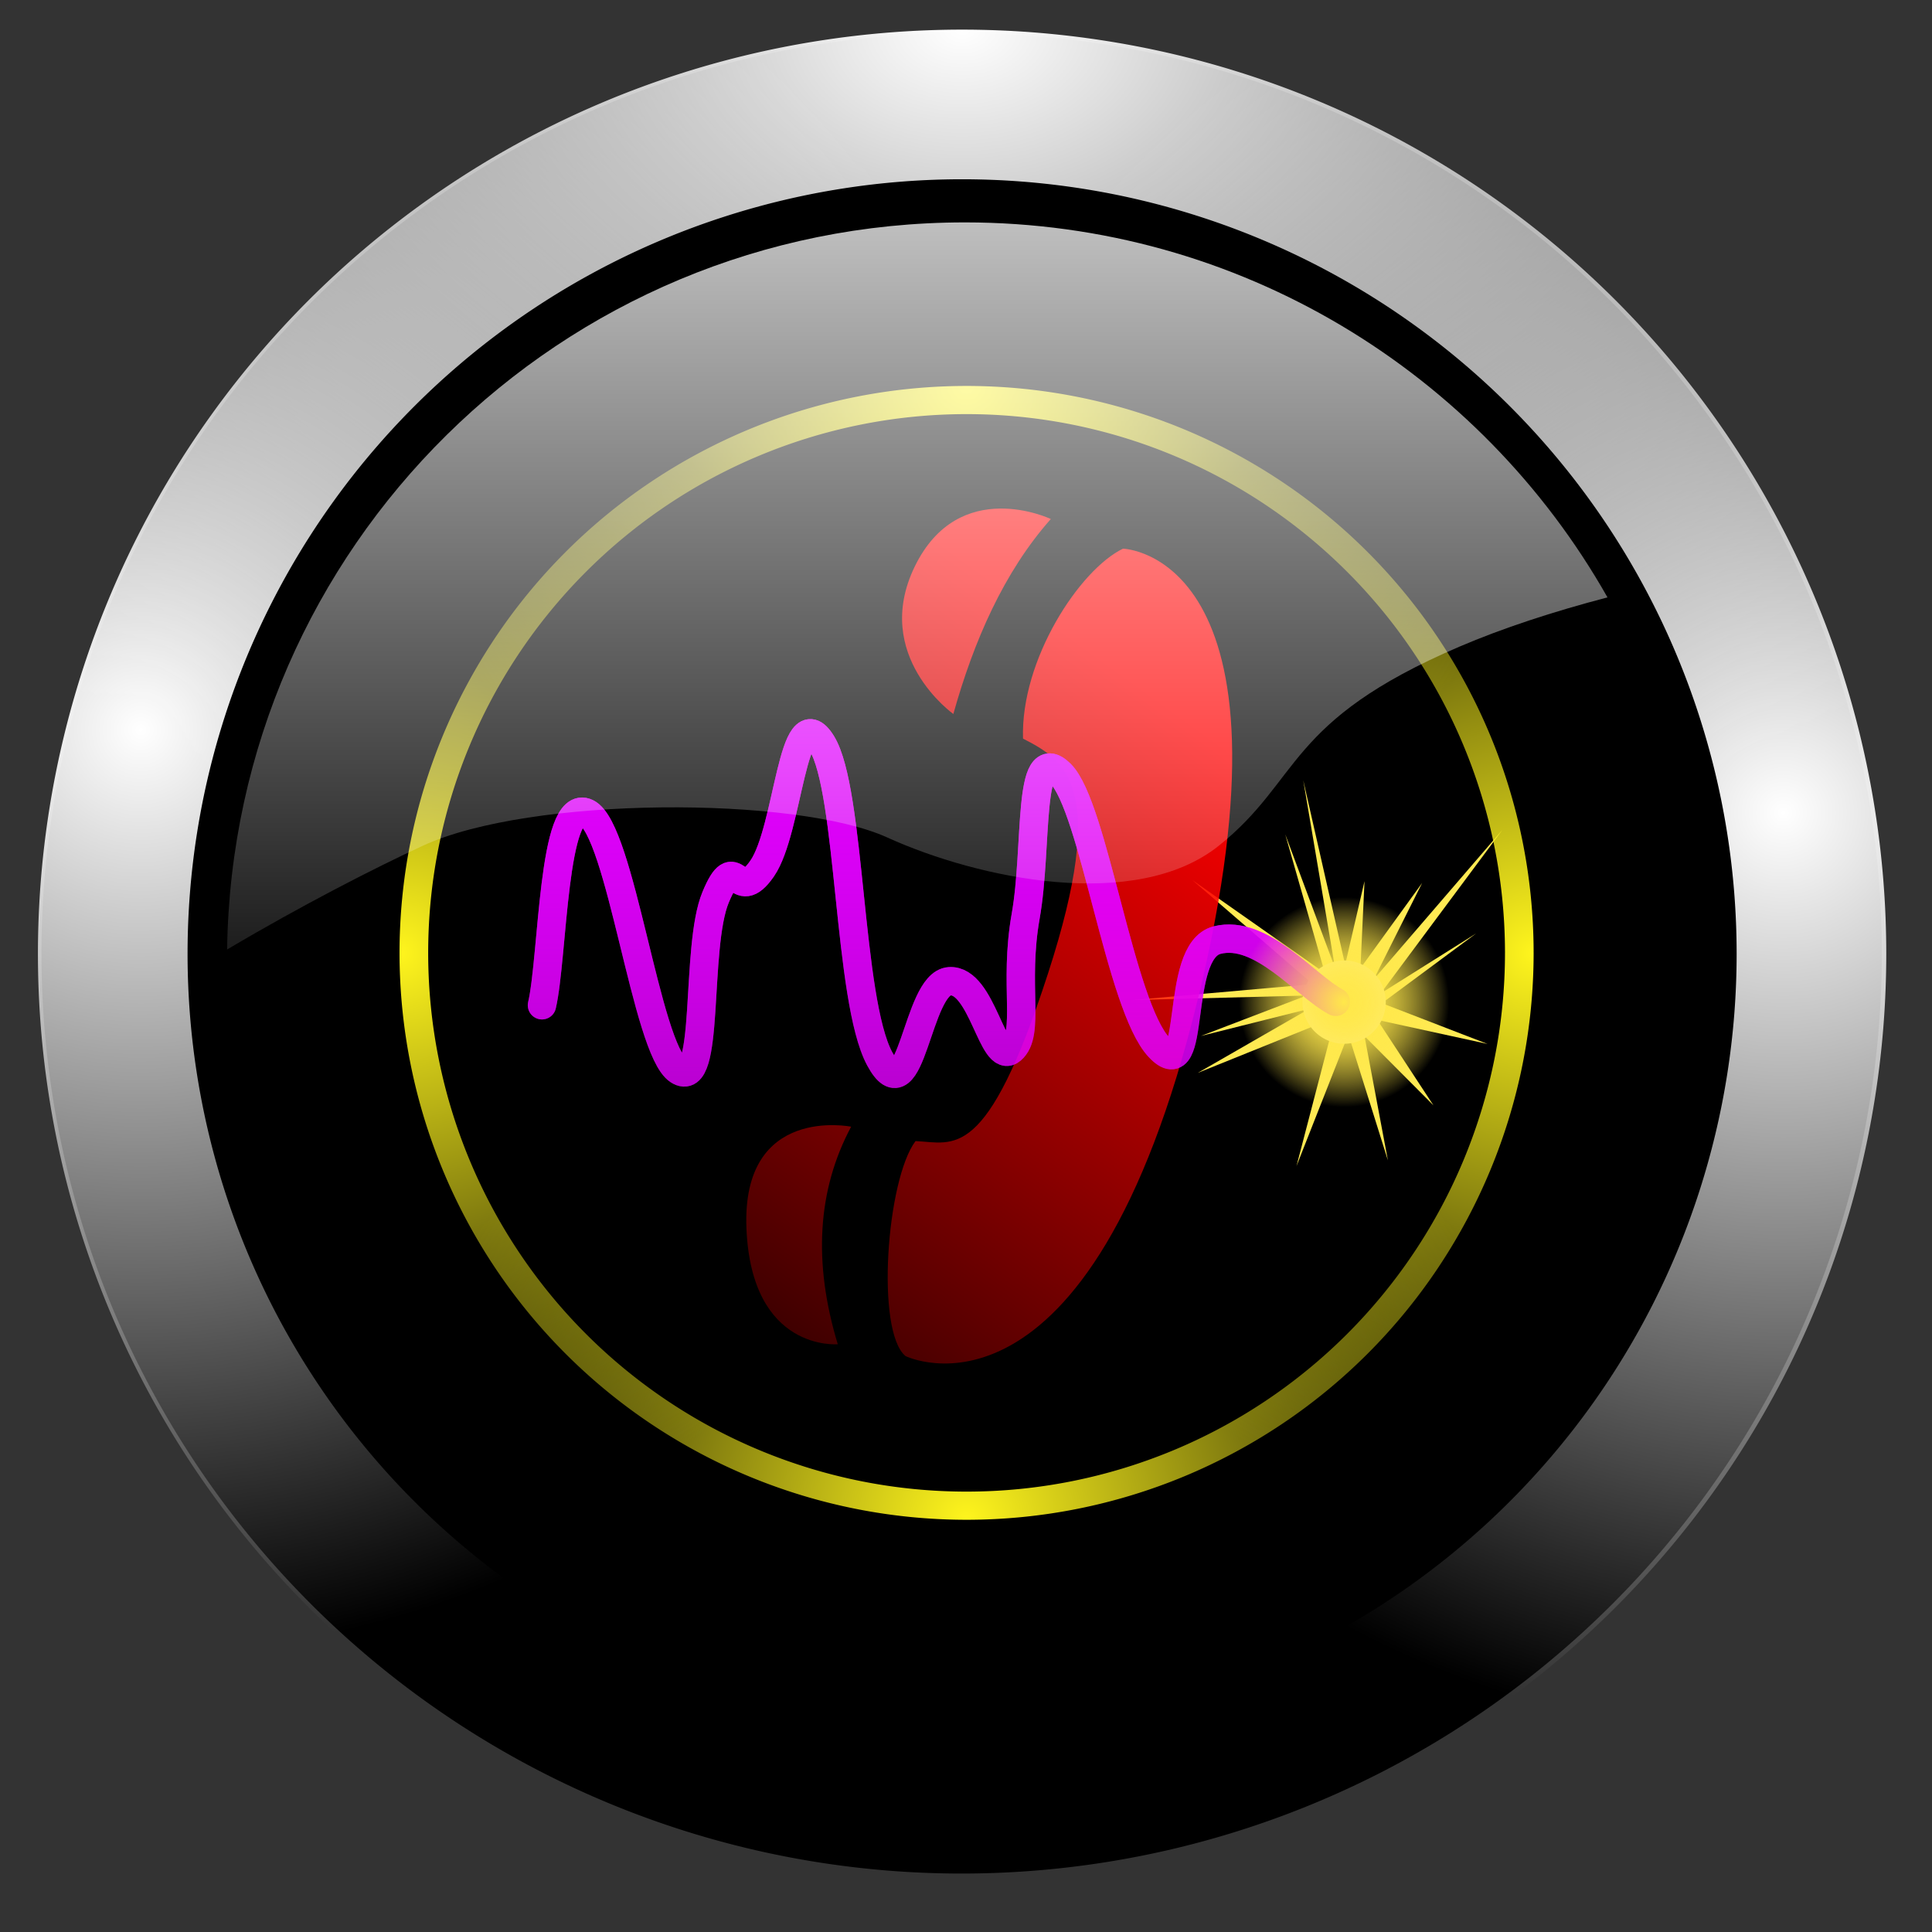<?xml version="1.0" encoding="UTF-8" standalone="no"?>
<!-- Created with Inkscape (http://www.inkscape.org/) -->

<svg
   xmlns:dc="http://purl.org/dc/elements/1.1/"
   xmlns:cc="http://creativecommons.org/ns#"
   xmlns:rdf="http://www.w3.org/1999/02/22-rdf-syntax-ns#"
   xmlns:svg="http://www.w3.org/2000/svg"
   xmlns="http://www.w3.org/2000/svg"
   xmlns:xlink="http://www.w3.org/1999/xlink"
   xmlns:sodipodi="http://sodipodi.sourceforge.net/DTD/sodipodi-0.dtd"
   xmlns:inkscape="http://www.inkscape.org/namespaces/inkscape"
   width="256"
   height="256"
   id="svg12976"
   version="1.1"
   inkscape:version="0.47pre0 r21549"
   sodipodi:docname="Nouveau document 9"
   inkscape:output_extension="org.inkscape.output.svg.inkscape">
  <rect width="100%" height="100%" fill="#333333" stroke="none"/>
  <defs
     id="defs12978">
    <inkscape:perspective
       sodipodi:type="inkscape:persp3d"
       inkscape:vp_x="0 : 526.18109 : 1"
       inkscape:vp_y="0 : 1000 : 0"
       inkscape:vp_z="744.09448 : 526.18109 : 1"
       inkscape:persp3d-origin="372.04724 : 350.78739 : 1"
       id="perspective12984" />
    <inkscape:perspective
       id="perspective12834"
       inkscape:persp3d-origin="0.5 : 0.33333333 : 1"
       inkscape:vp_z="1 : 0.5 : 1"
       inkscape:vp_y="0 : 1000 : 0"
       inkscape:vp_x="0 : 0.5 : 1"
       sodipodi:type="inkscape:persp3d" />
    <radialGradient
       inkscape:collect="always"
       xlink:href="#linearGradient4824"
       id="radialGradient4830"
       cx="15.594"
       cy="88.654"
       fx="15.594"
       fy="88.654"
       r="114.767"
       gradientUnits="userSpaceOnUse" />
    <linearGradient
       inkscape:collect="always"
       id="linearGradient4824">
      <stop
         style="stop-color:#ffffff;stop-opacity:1;"
         offset="0"
         id="stop4826" />
      <stop
         style="stop-color:#ffffff;stop-opacity:0;"
         offset="1"
         id="stop4828" />
    </linearGradient>
    <radialGradient
       inkscape:collect="always"
       xlink:href="#linearGradient4824"
       id="radialGradient4838"
       gradientUnits="userSpaceOnUse"
       cx="219.531"
       cy="98.954"
       fx="219.531"
       fy="98.954"
       r="114.767" />
    <radialGradient
       inkscape:collect="always"
       xlink:href="#linearGradient4824"
       id="radialGradient4842"
       gradientUnits="userSpaceOnUse"
       cx="117.562"
       cy="1.696"
       fx="117.562"
       fy="1.696"
       r="114.767"
       gradientTransform="matrix(1.44,0,0,1,-51.698,0)" />
    <linearGradient
       inkscape:collect="always"
       xlink:href="#linearGradient4859"
       id="linearGradient4865"
       x1="121.547"
       y1="-8.986"
       x2="121.547"
       y2="143.392"
       gradientUnits="userSpaceOnUse" />
    <linearGradient
       inkscape:collect="always"
       id="linearGradient4859">
      <stop
         style="stop-color:#ffffff;stop-opacity:1;"
         offset="0"
         id="stop4861" />
      <stop
         style="stop-color:#ffffff;stop-opacity:0;"
         offset="1"
         id="stop4863" />
    </linearGradient>
    <linearGradient
       inkscape:collect="always"
       xlink:href="#linearGradient5784"
       id="linearGradient5794"
       x1="6.842"
       y1="3.303"
       x2="-0.227"
       y2="13.119"
       gradientUnits="userSpaceOnUse" />
    <linearGradient
       inkscape:collect="always"
       id="linearGradient5784">
      <stop
         style="stop-color:#ff0000;stop-opacity:1;"
         offset="0"
         id="stop5786" />
      <stop
         style="stop-color:#ff0000;stop-opacity:0;"
         offset="1"
         id="stop5788" />
    </linearGradient>
    <linearGradient
       inkscape:collect="always"
       xlink:href="#linearGradient5784"
       id="linearGradient12864"
       x1="6.842"
       y1="3.303"
       x2="-0.227"
       y2="13.119"
       gradientUnits="userSpaceOnUse" />
    <linearGradient
       inkscape:collect="always"
       xlink:href="#linearGradient5784"
       id="linearGradient12872"
       x1="6.842"
       y1="3.303"
       x2="-0.227"
       y2="13.119"
       gradientUnits="userSpaceOnUse" />
    <linearGradient
       inkscape:collect="always"
       xlink:href="#linearGradient5784"
       id="linearGradient12880"
       x1="6.842"
       y1="3.303"
       x2="-0.227"
       y2="13.119"
       gradientUnits="userSpaceOnUse" />
    <radialGradient
       inkscape:collect="always"
       xlink:href="#linearGradient5798"
       id="radialGradient5806"
       cx="7.217"
       cy="0.107"
       fx="7.217"
       fy="0.107"
       r="7.404"
       gradientTransform="matrix(1,0,0,1.017,0,-0.125)"
       gradientUnits="userSpaceOnUse" />
    <linearGradient
       inkscape:collect="always"
       id="linearGradient5798">
      <stop
         style="stop-color:#fff51d;stop-opacity:1;"
         offset="0"
         id="stop5800" />
      <stop
         style="stop-color:#fff51d;stop-opacity:0;"
         offset="1"
         id="stop5802" />
    </linearGradient>
    <radialGradient
       inkscape:collect="always"
       xlink:href="#linearGradient5798"
       id="radialGradient5810"
       gradientUnits="userSpaceOnUse"
       gradientTransform="matrix(1,0,0,1.017,0,-0.125)"
       cx="7.217"
       cy="14.917"
       fx="7.217"
       fy="14.917"
       r="7.404" />
    <radialGradient
       inkscape:collect="always"
       xlink:href="#linearGradient5798"
       id="radialGradient5814"
       gradientUnits="userSpaceOnUse"
       gradientTransform="matrix(1,0,0,1.017,0,-0.125)"
       cx="14.619"
       cy="7.512"
       fx="14.619"
       fy="7.512"
       r="7.404" />
    <radialGradient
       inkscape:collect="always"
       xlink:href="#linearGradient5798"
       id="radialGradient5818"
       gradientUnits="userSpaceOnUse"
       gradientTransform="matrix(1,0,0,1.017,0,-0.125)"
       cx="-0.185"
       cy="7.512"
       fx="-0.185"
       fy="7.512"
       r="7.404" />
    <linearGradient
       inkscape:collect="always"
       xlink:href="#linearGradient5822"
       id="linearGradient5828"
       x1="124.404"
       y1="86.322"
       x2="124.404"
       y2="222.281"
       gradientUnits="userSpaceOnUse" />
    <linearGradient
       inkscape:collect="always"
       id="linearGradient5822">
      <stop
         style="stop-color:#e201ff;stop-opacity:1;"
         offset="0"
         id="stop5824" />
      <stop
         style="stop-color:#e201ff;stop-opacity:0;"
         offset="1"
         id="stop5826" />
    </linearGradient>
    <radialGradient
       inkscape:collect="always"
       xlink:href="#linearGradient9200"
       id="radialGradient9206"
       cx="18.628"
       cy="11.902"
       fx="18.628"
       fy="11.902"
       r="0.751"
       gradientUnits="userSpaceOnUse" />
    <linearGradient
       inkscape:collect="always"
       id="linearGradient9200">
      <stop
         style="stop-color: rgb(255, 232, 74); stop-opacity: 1;"
         offset="0"
         id="stop9202" />
      <stop
         style="stop-color: rgb(255, 232, 74); stop-opacity: 0;"
         offset="1"
         id="stop9204" />
    </linearGradient>
    <linearGradient
       inkscape:collect="always"
       xlink:href="#linearGradient5822"
       id="linearGradient12921"
       x1="124.404"
       y1="86.322"
       x2="124.404"
       y2="222.281"
       gradientUnits="userSpaceOnUse" />
    <radialGradient
       inkscape:collect="always"
       xlink:href="#linearGradient9200"
       id="radialGradient12929"
       cx="18.628"
       cy="11.902"
       fx="18.628"
       fy="11.902"
       r="0.751"
       gradientUnits="userSpaceOnUse" />
    <linearGradient
       y2="13.119"
       x2="-0.227"
       y1="3.303"
       x1="6.842"
       gradientUnits="userSpaceOnUse"
       id="linearGradient12964"
       xlink:href="#linearGradient5784"
       inkscape:collect="always" />
    <linearGradient
       y2="13.119"
       x2="-0.227"
       y1="3.303"
       x1="6.842"
       gradientUnits="userSpaceOnUse"
       id="linearGradient12966"
       xlink:href="#linearGradient5784"
       inkscape:collect="always" />
    <linearGradient
       y2="13.119"
       x2="-0.227"
       y1="3.303"
       x1="6.842"
       gradientUnits="userSpaceOnUse"
       id="linearGradient12968"
       xlink:href="#linearGradient5784"
       inkscape:collect="always" />
    <linearGradient
       y2="222.281"
       x2="124.404"
       y1="86.322"
       x1="124.404"
       gradientUnits="userSpaceOnUse"
       id="linearGradient12970"
       xlink:href="#linearGradient5822"
       inkscape:collect="always" />
    <radialGradient
       r="0.751"
       fy="11.902"
       fx="18.628"
       cy="11.902"
       cx="18.628"
       gradientUnits="userSpaceOnUse"
       id="radialGradient12972"
       xlink:href="#linearGradient9200"
       inkscape:collect="always" />
    <radialGradient
       r="0.751"
       fy="11.902"
       fx="18.628"
       cy="11.902"
       cx="18.628"
       gradientUnits="userSpaceOnUse"
       id="radialGradient12974"
       xlink:href="#linearGradient9200"
       inkscape:collect="always" />
    <linearGradient
       inkscape:collect="always"
       xlink:href="#linearGradient5822"
       id="linearGradient13189"
       gradientUnits="userSpaceOnUse"
       x1="124.404"
       y1="86.322"
       x2="124.404"
       y2="222.281"
       gradientTransform="translate(-3.1235624e-4,796.362)" />
    <linearGradient
       inkscape:collect="always"
       xlink:href="#linearGradient5822"
       id="linearGradient13193"
       gradientUnits="userSpaceOnUse"
       x1="124.404"
       y1="86.322"
       x2="124.404"
       y2="222.281"
       gradientTransform="translate(-3.1235624e-4,796.362)" />
    <linearGradient
       inkscape:collect="always"
       xlink:href="#linearGradient4859"
       id="linearGradient13213"
       gradientUnits="userSpaceOnUse"
       x1="121.547"
       y1="-8.986"
       x2="121.547"
       y2="143.392"
       gradientTransform="translate(-3.1235624e-4,796.362)" />
  </defs>
  <sodipodi:namedview
     id="base"
     pagecolor="#ffffff"
     bordercolor="#666666"
     borderopacity="1.0"
     inkscape:pageopacity="0.0"
     inkscape:pageshadow="2"
     inkscape:zoom="0.98994949"
     inkscape:cx="262.29238"
     inkscape:cy="201.06875"
     inkscape:document-units="px"
     inkscape:current-layer="layer1"
     showgrid="false"
     inkscape:window-width="990"
     inkscape:window-height="485"
     inkscape:window-x="674"
     inkscape:window-y="539"
     inkscape:window-maximized="0" />
  <g
     inkscape:label="Calque 1"
     inkscape:groupmode="layer"
     id="layer1"
     transform="translate(0,-796.362)">
    <path
       sodipodi:type="arc"
       style="fill:#000000;fill-opacity:1;stroke:none"
       id="path4820"
       sodipodi:cx="117.56223"
       sodipodi:cy="116.46352"
       sodipodi:rx="105.47639"
       sodipodi:ry="105.47639"
       d="m 223.039,116.464 a 105.476,105.476 0 1 1 -210.953,0 105.476,105.476 0 1 1 210.953,0 z"
       transform="matrix(1.156,0,0,1.156,-8.481,788.053)" />
    <path
       transform="matrix(1.067,0,0,1.067,2.044,798.479)"
       d="m 223.039,116.464 a 105.476,105.476 0 1 1 -210.953,0 105.476,105.476 0 1 1 210.953,0 z"
       sodipodi:ry="105.47639"
       sodipodi:rx="105.47639"
       sodipodi:cy="116.46352"
       sodipodi:cx="117.56223"
       id="path4822"
       style="fill:none;stroke:url(#radialGradient4830);stroke-width:18.582;stroke-miterlimit:4;stroke-opacity:1;stroke-dasharray:none"
       sodipodi:type="arc" />
    <path
       sodipodi:type="arc"
       style="fill:none;stroke:url(#radialGradient4838);stroke-width:18.582;stroke-miterlimit:4;stroke-opacity:1;stroke-dasharray:none"
       id="path4836"
       sodipodi:cx="117.56223"
       sodipodi:cy="116.46352"
       sodipodi:rx="105.47639"
       sodipodi:ry="105.47639"
       d="m 223.039,116.464 a 105.476,105.476 0 1 1 -210.953,0 105.476,105.476 0 1 1 210.953,0 z"
       transform="matrix(1.067,0,0,1.067,2.044,798.479)" />
    <path
       transform="matrix(1.067,0,0,1.067,2.044,798.479)"
       d="m 223.039,116.464 a 105.476,105.476 0 1 1 -210.953,0 105.476,105.476 0 1 1 210.953,0 z"
       sodipodi:ry="105.47639"
       sodipodi:rx="105.47639"
       sodipodi:cy="116.46352"
       sodipodi:cx="117.56223"
       id="path4840"
       style="fill:none;stroke:url(#radialGradient4842);stroke-width:18.582;stroke-miterlimit:4;stroke-opacity:1;stroke-dasharray:none"
       sodipodi:type="arc" />
    <path
       sodipodi:nodetypes="ccc"
       id="path2276"
       d="m 107.054,855.575 0,-4.176 0,4.176 z"
       style="fill:#ffffff;fill-opacity:0.757;fill-rule:nonzero;stroke:none" />
    <path
       sodipodi:type="arc"
       style="fill:none;stroke:#000000;stroke-width:0.374;stroke-linecap:round;stroke-linejoin:round;stroke-miterlimit:4;stroke-opacity:1;stroke-dasharray:none;stroke-dashoffset:0"
       id="path7014"
       sodipodi:cx="7.2169476"
       sodipodi:cy="7.5118856"
       sodipodi:rx="7.2169476"
       sodipodi:ry="7.3399639"
       d="m 14.434,7.512 a 7.217,7.34 0 1 1 -3.7e-5,-0.023"
       sodipodi:start="0"
       sodipodi:end="6.2799944"
       sodipodi:open="true"
       transform="matrix(10.148,0,0,9.98,54.839,847.647)" />
    <g
       id="g9460"
       transform="matrix(10.598,0,0,10.598,58.56,838)"
       style="fill:#000000;fill-opacity:1">
      <path
         sodipodi:nodetypes="ccczccz"
         id="path7707"
         d="m 9.452,8.557 c -1.361,5.595 -3.656,4.469 -3.656,4.469 -0.375,-0.309 -0.238,-2.205 0.125,-2.688 0.483,0.021 0.887,0.277 1.656,-2.094 0.76,-2.343 0.216,-2.667 -0.312,-2.938 -0.031,-0.989 0.709,-2.114 1.25,-2.375 0,0 2.291,0.059 0.938,5.625 z"
         style="fill:#000000;fill-opacity:1;fill-rule:evenodd;stroke:none" />
      <path
         sodipodi:nodetypes="cczc"
         id="path8582"
         d="m 7.613,2.56 c -0.588,0.663 -0.964,1.527 -1.219,2.438 0,0 -1.025,-0.727 -0.483,-1.843 0.555,-1.141 1.701,-0.595 1.701,-0.595 z"
         style="fill:#000000;fill-opacity:1;fill-rule:evenodd;stroke:none" />
      <path
         style="fill:#000000;fill-opacity:1;fill-rule:evenodd;stroke:none"
         d="m 5.116,10.158 c -0.422,0.791 -0.477,1.698 -0.167,2.72 0,0 -1.08,0.097 -1.142,-1.451 -0.061,-1.547 1.308,-1.269 1.308,-1.269 z"
         id="path9458"
         sodipodi:nodetypes="cczc" />
    </g>
    <path
       sodipodi:nodetypes="czzzzzzzzzzzzz"
       id="path7020"
       d="m 71.814,929.562 c 1.482,-6.374 1.407,-27.651 5.926,-25.494 4.519,2.157 7.881,31.325 12.151,34.122 4.27,2.798 2.153,-16.242 4.93,-22.932 2.777,-6.69 2.66,1.271 6.178,-3.828 3.518,-5.099 4.004,-22.873 7.895,-16.568 3.89,6.305 3.438,33.907 7.667,41.787 4.229,7.88 4.884,-9.97 9.251,-10.266 4.367,-0.296 5.693,11.239 8.217,9.082 2.524,-2.157 0.255,-8.564 1.878,-17.71 1.623,-9.146 0.196,-23.222 4.615,-18.874 4.419,4.348 7.875,30.752 13.06,36.265 5.185,5.513 1.828,-12.703 7.681,-14.213 5.853,-1.51 11.797,6.13 15.73,8.174"
       style="fill:none;stroke:#000000;stroke-width:3.761;stroke-linecap:round;stroke-linejoin:round;stroke-miterlimit:4;stroke-opacity:1;stroke-dasharray:none" />
    <path
       sodipodi:nodetypes="cccccccccccccccccccccccccccccc"
       id="path7022"
       d="m 178.24,924.19 -5.551,-24.434 4.215,24.885 -6.602,-17.724 5.25,18.38 -17.559,-12.32 15.957,13.786 -23.933,2.114 23.119,-0.602 -14.004,5.357 14.367,-3.606 -14.789,8.5 15.435,-6.227 2.132,1.38 -4.487,17.195 6.874,-17.46 5.242,16.707 -3.102,-16.471 9.132,9.172 -7.433,-11.32 14.602,3.188 -14.001,-5.399 12.496,-9.247 -12.645,7.945 16.114,-21.662 -17.026,19.78 6.397,-12.748 -8.174,11.297 0.538,-11.536 -2.563,11.066 z"
       style="fill:#ffea53;fill-opacity:1;fill-rule:evenodd;stroke:none" />
    <path
       transform="matrix(7.343,0,0,7.345,41.321,841.723)"
       sodipodi:open="true"
       sodipodi:end="6.2799944"
       sodipodi:start="0"
       d="m 19.379,11.902 a 0.751,0.751 0 1 1 -4e-6,-0.002"
       sodipodi:ry="0.75130093"
       sodipodi:rx="0.75130093"
       sodipodi:cy="11.901631"
       sodipodi:cx="18.627844"
       id="path7024"
       style="fill:#fcf5c7;fill-opacity:1;fill-rule:nonzero;stroke:none"
       sodipodi:type="arc" />
    <g
       style="fill:url(#linearGradient5794);fill-opacity:1"
       transform="matrix(10.598,0,0,10.598,58.56,838)"
       id="g5776">
      <path
         style="fill:url(#linearGradient12964);fill-opacity:1;fill-rule:evenodd;stroke:none"
         d="m 9.452,8.557 c -1.361,5.595 -3.656,4.469 -3.656,4.469 -0.375,-0.309 -0.238,-2.205 0.125,-2.688 0.483,0.021 0.887,0.277 1.656,-2.094 0.76,-2.343 0.216,-2.667 -0.312,-2.938 -0.031,-0.989 0.709,-2.114 1.25,-2.375 0,0 2.291,0.059 0.938,5.625 z"
         id="path5778"
         sodipodi:nodetypes="ccczccz" />
      <path
         style="fill:url(#linearGradient12966);fill-opacity:1;fill-rule:evenodd;stroke:none"
         d="m 7.613,2.56 c -0.588,0.663 -0.964,1.527 -1.219,2.438 0,0 -1.025,-0.727 -0.483,-1.843 0.555,-1.141 1.701,-0.595 1.701,-0.595 z"
         id="path5780"
         sodipodi:nodetypes="cczc" />
      <path
         sodipodi:nodetypes="cczc"
         id="path5782"
         d="m 5.116,10.158 c -0.422,0.791 -0.477,1.698 -0.167,2.72 0,0 -1.08,0.097 -1.142,-1.451 -0.061,-1.547 1.308,-1.269 1.308,-1.269 z"
         style="fill:url(#linearGradient12968);fill-opacity:1;fill-rule:evenodd;stroke:none" />
    </g>
    <path
       transform="matrix(10.148,0,0,9.98,54.839,847.647)"
       sodipodi:open="true"
       sodipodi:end="6.2799944"
       sodipodi:start="0"
       d="m 14.434,7.512 a 7.217,7.34 0 1 1 -3.7e-5,-0.023"
       sodipodi:ry="7.3399639"
       sodipodi:rx="7.2169476"
       sodipodi:cy="7.5118856"
       sodipodi:cx="7.2169476"
       id="path5796"
       style="fill:none;stroke:url(#radialGradient5806);stroke-width:0.374;stroke-linecap:round;stroke-linejoin:round;stroke-miterlimit:4;stroke-opacity:1;stroke-dasharray:none;stroke-dashoffset:0"
       sodipodi:type="arc" />
    <path
       sodipodi:type="arc"
       style="fill:none;stroke:url(#radialGradient5810);stroke-width:0.374;stroke-linecap:round;stroke-linejoin:round;stroke-miterlimit:4;stroke-opacity:1;stroke-dasharray:none;stroke-dashoffset:0"
       id="path5808"
       sodipodi:cx="7.2169476"
       sodipodi:cy="7.5118856"
       sodipodi:rx="7.2169476"
       sodipodi:ry="7.3399639"
       d="m 14.434,7.512 a 7.217,7.34 0 1 1 -3.7e-5,-0.023"
       sodipodi:start="0"
       sodipodi:end="6.2799944"
       sodipodi:open="true"
       transform="matrix(10.148,0,0,9.98,54.839,847.647)" />
    <path
       transform="matrix(10.148,0,0,9.98,54.839,847.647)"
       sodipodi:open="true"
       sodipodi:end="6.2799944"
       sodipodi:start="0"
       d="m 14.434,7.512 a 7.217,7.34 0 1 1 -3.7e-5,-0.023"
       sodipodi:ry="7.3399639"
       sodipodi:rx="7.2169476"
       sodipodi:cy="7.5118856"
       sodipodi:cx="7.2169476"
       id="path5812"
       style="fill:none;stroke:url(#radialGradient5814);stroke-width:0.374;stroke-linecap:round;stroke-linejoin:round;stroke-miterlimit:4;stroke-opacity:1;stroke-dasharray:none;stroke-dashoffset:0"
       sodipodi:type="arc" />
    <path
       sodipodi:type="arc"
       style="fill:none;stroke:url(#radialGradient5818);stroke-width:0.374;stroke-linecap:round;stroke-linejoin:round;stroke-miterlimit:4;stroke-opacity:1;stroke-dasharray:none;stroke-dashoffset:0"
       id="path5816"
       sodipodi:cx="7.2169476"
       sodipodi:cy="7.5118856"
       sodipodi:rx="7.2169476"
       sodipodi:ry="7.3399639"
       d="m 14.434,7.512 a 7.217,7.34 0 1 1 -3.7e-5,-0.023"
       sodipodi:start="0"
       sodipodi:end="6.2799944"
       sodipodi:open="true"
       transform="matrix(10.148,0,0,9.98,54.839,847.647)" />
    <path
       style="fill:none;stroke:url(#linearGradient13193);stroke-width:3.761;stroke-linecap:round;stroke-linejoin:round;stroke-miterlimit:4;stroke-opacity:1;stroke-dasharray:none"
       d="m 71.814,929.562 c 1.482,-6.374 1.407,-27.651 5.926,-25.494 4.519,2.157 7.881,31.325 12.151,34.122 4.27,2.798 2.153,-16.242 4.93,-22.932 2.777,-6.69 2.66,1.271 6.178,-3.828 3.518,-5.099 4.004,-22.873 7.895,-16.568 3.89,6.305 3.438,33.907 7.667,41.787 4.229,7.88 4.884,-9.97 9.251,-10.266 4.367,-0.296 5.693,11.239 8.217,9.082 2.524,-2.157 0.255,-8.564 1.878,-17.71 1.623,-9.146 0.196,-23.222 4.615,-18.874 4.419,4.348 7.875,30.752 13.06,36.265 5.185,5.513 1.828,-12.703 7.681,-14.213 5.853,-1.51 11.797,6.13 15.73,8.174"
       id="path5820"
       sodipodi:nodetypes="czzzzzzzzzzzzz" />
    <path
       sodipodi:type="arc"
       style="fill:url(#radialGradient12972);fill-opacity:1;fill-rule:nonzero;stroke:none"
       id="path8325"
       sodipodi:cx="18.627844"
       sodipodi:cy="11.901631"
       sodipodi:rx="0.75130093"
       sodipodi:ry="0.75130093"
       d="m 19.379,11.902 a 0.751,0.751 0 1 1 -4e-6,-0.002"
       sodipodi:start="0"
       sodipodi:end="6.2799944"
       sodipodi:open="true"
       transform="matrix(18.514,0,0,18.519,-166.773,708.738)" />
    <path
       sodipodi:nodetypes="czzzzzzzzzzzzz"
       id="path5830"
       d="m 71.814,929.562 c 1.482,-6.374 1.407,-27.651 5.926,-25.494 4.519,2.157 7.881,31.325 12.151,34.122 4.27,2.798 2.153,-16.242 4.93,-22.932 2.777,-6.69 2.66,1.271 6.178,-3.828 3.518,-5.099 4.004,-22.873 7.895,-16.568 3.89,6.305 3.438,33.907 7.667,41.787 4.229,7.88 4.884,-9.97 9.251,-10.266 4.367,-0.296 5.693,11.239 8.217,9.082 2.524,-2.157 0.255,-8.564 1.878,-17.71 1.623,-9.146 0.196,-23.222 4.615,-18.874 4.419,4.348 7.875,30.752 13.06,36.265 5.185,5.513 1.828,-12.703 7.681,-14.213 5.853,-1.51 11.797,6.13 15.73,8.174"
       style="fill:none;stroke:url(#linearGradient13189);stroke-width:3.761;stroke-linecap:round;stroke-linejoin:round;stroke-miterlimit:4;stroke-opacity:1;stroke-dasharray:none" />
    <path
       transform="matrix(18.514,0,0,18.519,-166.773,708.738)"
       sodipodi:open="true"
       sodipodi:end="6.2799944"
       sodipodi:start="0"
       d="m 19.379,11.902 a 0.751,0.751 0 1 1 -4e-6,-0.002"
       sodipodi:ry="0.75130093"
       sodipodi:rx="0.75130093"
       sodipodi:cy="11.901631"
       sodipodi:cx="18.627844"
       id="path5832"
       style="fill:url(#radialGradient12974);fill-opacity:1;fill-rule:nonzero;stroke:none"
       sodipodi:type="arc" />
    <path
       style="fill:url(#linearGradient13213);fill-opacity:1;stroke:none"
       d="m 127.843,825.831 c -53.526,0 -96.982,43 -97.75,96.344 10.01,-5.928 19.734,-10.887 25.938,-13.75 14.283,-6.592 49.445,-6.587 61.531,-1.094 12.086,5.494 32.95,9.883 43.938,1.094 10.987,-8.79 8.802,-16.487 31.875,-26.375 5.677,-2.433 12.409,-4.645 19.625,-6.531 -16.794,-29.656 -48.642,-49.688 -85.156,-49.688 z"
       id="path4852" />
  </g>
</svg>
